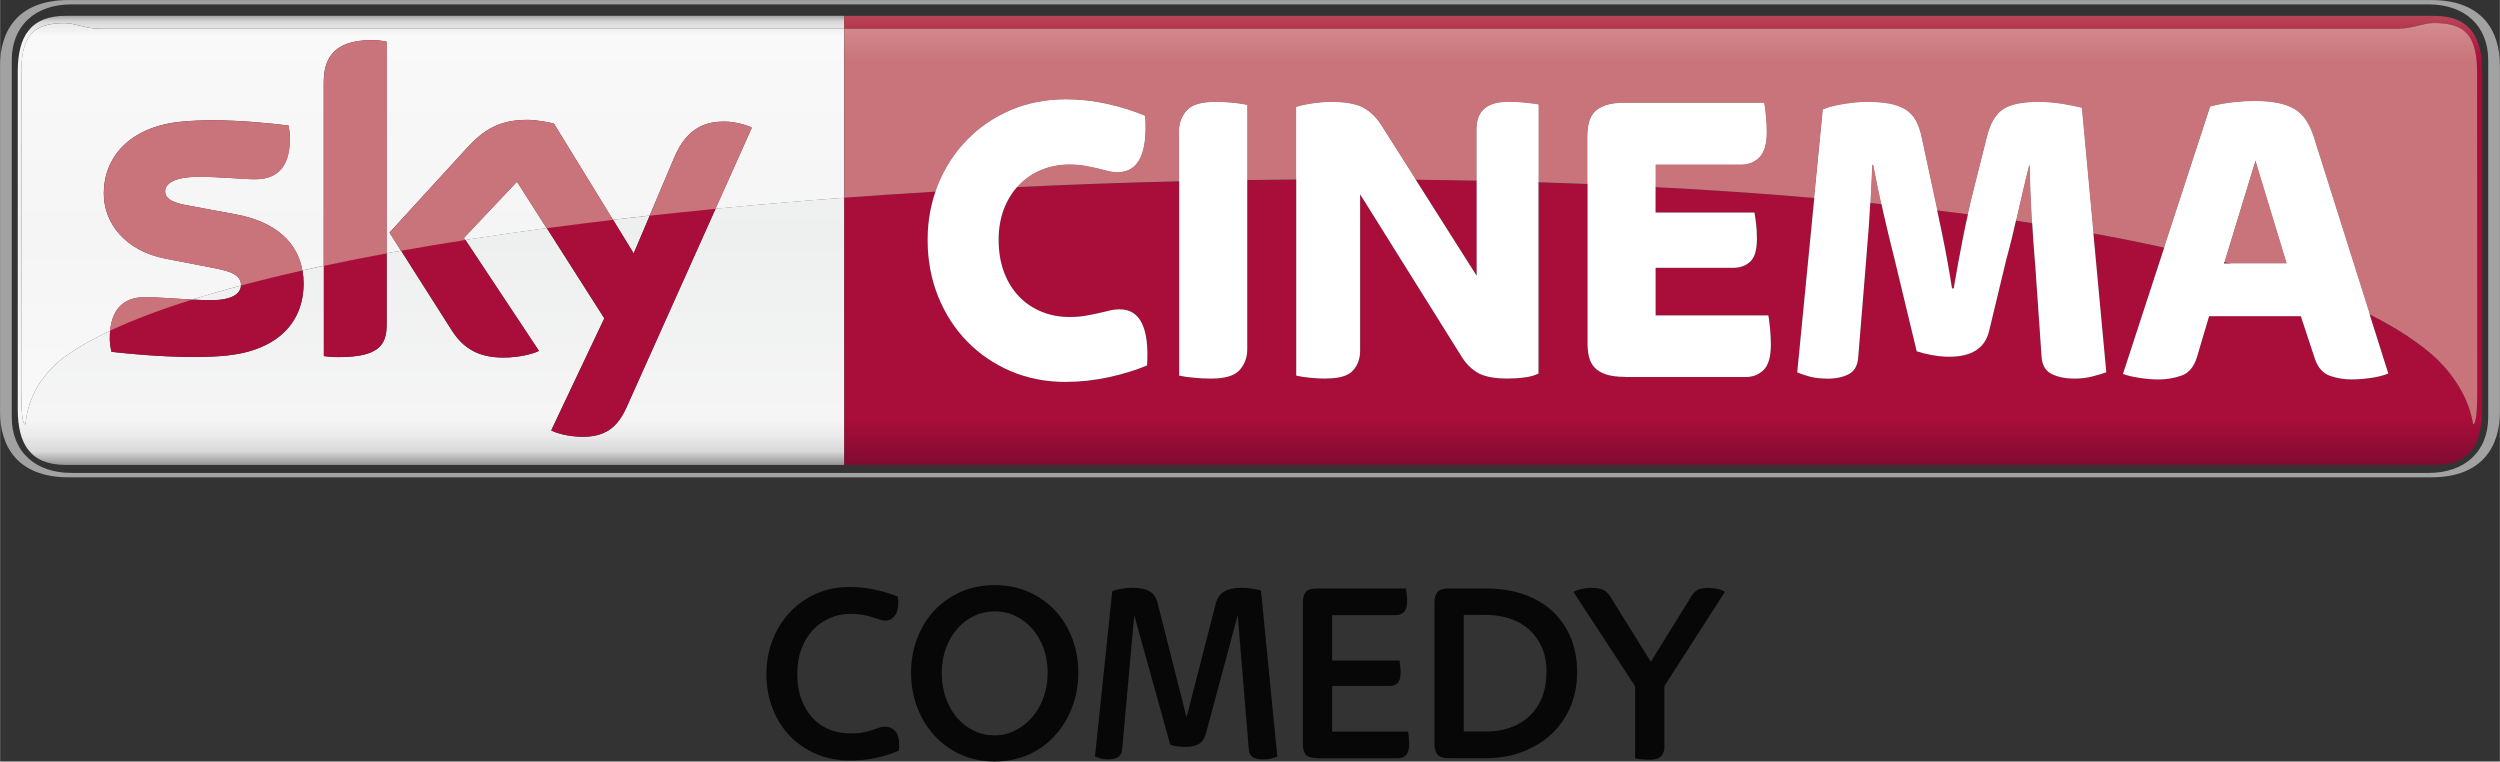 <?xml version="1.0" encoding="UTF-8" standalone="no"?>
<!-- Created with Inkscape (http://www.inkscape.org/) -->

<svg
   xmlns:dc="http://purl.org/dc/elements/1.1/"
   xmlns:cc="http://creativecommons.org/ns#"
   xmlns:rdf="http://www.w3.org/1999/02/22-rdf-syntax-ns#"
   xmlns:svg="http://www.w3.org/2000/svg"
   xmlns="http://www.w3.org/2000/svg"
   xmlns:sodipodi="http://sodipodi.sourceforge.net/DTD/sodipodi-0.dtd"
   xmlns:inkscape="http://www.inkscape.org/namespaces/inkscape"
   width="15.2mm"
   height="4.63mm"
   viewBox="0 0 53.858 16.407"
   id="svg20278"
   version="1.1"
   inkscape:version="0.91 r13725"
   sodipodi:docname="Sky Cinema Comedy - Dark.svg">
  <rect x="0" y="0" width="53.858" height="16.407" fill="#333333" stroke="none"/>
  <defs
     id="defs20280">
    <clipPath
       clipPathUnits="userSpaceOnUse"
       id="clipPath7566">
      <path
         d="m 96.036,553.89 c 0,0 -4.583,0 -4.583,-4.584 l 0,0 0,-15.278 c 0,0 0,-4.584 4.583,-4.584 l 0,0 37.605,0 c 0,0 4.584,0 4.584,4.584 l 0,0 0,15.278 c 0,0 0,4.584 -4.584,4.584 l 0,0 -37.605,0 z"
         id="path7568"
         inkscape:connector-curvature="0" />
    </clipPath>
    <linearGradient
       x1="0"
       y1="0"
       x2="1"
       y2="0"
       gradientUnits="userSpaceOnUse"
       gradientTransform="matrix(0,-9.675,9.675,0,488.904,674.175)"
       spreadMethod="pad"
       id="linearGradient7548">
      <stop
         style="stop-opacity:1;stop-color:#af6773"
         offset="0"
         id="stop7550" />
      <stop
         style="stop-opacity:1;stop-color:#c9747a"
         offset="0.104"
         id="stop7552" />
      <stop
         style="stop-opacity:1;stop-color:#c9747a"
         offset="0.898"
         id="stop7554" />
      <stop
         style="stop-opacity:1;stop-color:#d49093"
         offset="1"
         id="stop7556" />
      <stop
         style="stop-opacity:1;stop-color:#d49093"
         offset="1"
         id="stop7558" />
    </linearGradient>
    <linearGradient
       x1="0"
       y1="0"
       x2="1"
       y2="0"
       gradientUnits="userSpaceOnUse"
       gradientTransform="matrix(0,9.838,9.838,0,480,664.416)"
       spreadMethod="pad"
       id="linearGradient7518">
      <stop
         style="stop-opacity:1;stop-color:#b4b2b1"
         offset="0"
         id="stop7520" />
      <stop
         style="stop-opacity:1;stop-color:#e8e8e9"
         offset="0.02"
         id="stop7522" />
      <stop
         style="stop-opacity:1;stop-color:#f9f9fa"
         offset="0.052"
         id="stop7524" />
      <stop
         style="stop-opacity:1;stop-color:#f5f5f5"
         offset="0.488"
         id="stop7526" />
      <stop
         style="stop-opacity:1;stop-color:#f9f9fa"
         offset="0.895"
         id="stop7528" />
      <stop
         style="stop-opacity:1;stop-color:#f4f3f4"
         offset="0.929"
         id="stop7530" />
      <stop
         style="stop-opacity:1;stop-color:#e8e8e9"
         offset="0.964"
         id="stop7532" />
      <stop
         style="stop-opacity:1;stop-color:#b4b2b1"
         offset="1"
         id="stop7534" />
    </linearGradient>
    <clipPath
       clipPathUnits="userSpaceOnUse"
       id="clipPath7476">
      <path
         d="m 96.036,553.89 c 0,0 -4.583,0 -4.583,-4.584 l 0,0 0,-15.278 c 0,0 0,-4.584 4.583,-4.584 l 0,0 37.605,0 c 0,0 4.584,0 4.584,4.584 l 0,0 0,15.278 c 0,0 0,4.584 -4.584,4.584 l 0,0 -37.605,0 z"
         id="path7478"
         inkscape:connector-curvature="0" />
    </clipPath>
    <linearGradient
       x1="0"
       y1="0"
       x2="1"
       y2="0"
       gradientUnits="userSpaceOnUse"
       gradientTransform="matrix(0,-9.675,9.675,0,488.904,674.175)"
       spreadMethod="pad"
       id="linearGradient7458">
      <stop
         style="stop-opacity:1;stop-color:#810a32"
         offset="0"
         id="stop7460" />
      <stop
         style="stop-opacity:1;stop-color:#a90e3a"
         offset="0.104"
         id="stop7462" />
      <stop
         style="stop-opacity:1;stop-color:#a90e3a"
         offset="0.898"
         id="stop7464" />
      <stop
         style="stop-opacity:1;stop-color:#b94556"
         offset="1"
         id="stop7466" />
      <stop
         style="stop-opacity:1;stop-color:#b94556"
         offset="1"
         id="stop7468" />
    </linearGradient>
    <clipPath
       clipPathUnits="userSpaceOnUse"
       id="clipPath7440">
      <path
         d="m 96.036,553.89 c 0,0 -4.583,0 -4.583,-4.584 l 0,0 0,-15.278 c 0,0 0,-4.584 4.583,-4.584 l 0,0 37.605,0 c 0,0 4.584,0 4.584,4.584 l 0,0 0,15.278 c 0,0 0,4.584 -4.584,4.584 l 0,0 -37.605,0 z"
         id="path7442"
         inkscape:connector-curvature="0" />
    </clipPath>
    <linearGradient
       x1="0"
       y1="0"
       x2="1"
       y2="0"
       gradientUnits="userSpaceOnUse"
       gradientTransform="matrix(0,9.838,9.838,0,480,664.416)"
       spreadMethod="pad"
       id="linearGradient7416">
      <stop
         style="stop-opacity:1;stop-color:#888685"
         offset="0"
         id="stop7418" />
      <stop
         style="stop-opacity:1;stop-color:#d9d9da"
         offset="0.02"
         id="stop7420" />
      <stop
         style="stop-opacity:1;stop-color:#f5f5f6"
         offset="0.052"
         id="stop7422" />
      <stop
         style="stop-opacity:1;stop-color:#eeefef"
         offset="0.488"
         id="stop7424" />
      <stop
         style="stop-opacity:1;stop-color:#f5f5f6"
         offset="0.895"
         id="stop7426" />
      <stop
         style="stop-opacity:1;stop-color:#ebebec"
         offset="0.929"
         id="stop7428" />
      <stop
         style="stop-opacity:1;stop-color:#d9d9da"
         offset="0.964"
         id="stop7430" />
      <stop
         style="stop-opacity:1;stop-color:#888685"
         offset="1"
         id="stop7432" />
    </linearGradient>
  </defs>
  <sodipodi:namedview
     id="base"
     pagecolor="#ffffff"
     bordercolor="#666666"
     borderopacity="1.0"
     inkscape:pageopacity="0.0"
     inkscape:pageshadow="2"
     inkscape:zoom="15.839192"
     inkscape:cx="18.047366"
     inkscape:cy="9.3942378"
     inkscape:document-units="px"
     inkscape:current-layer="layer1"
     showgrid="false"
     fit-margin-top="0"
     fit-margin-left="0"
     fit-margin-right="0"
     fit-margin-bottom="0"
     inkscape:window-width="1920"
     inkscape:window-height="1017"
     inkscape:window-x="-8"
     inkscape:window-y="-8"
     inkscape:window-maximized="1" />
  <g
     inkscape:label="Layer 1"
     inkscape:groupmode="layer"
     id="layer1"
     transform="translate(-453.071,-664.159)">
    <g
       id="g4408">
      <g
         id="g4386">
        <g
           id="g4365">
          <path
             d="m 505.514,664.5 c 0.762,0 1.034,0.45 1.034,1.199 l 0,0 c 0,-0.749 -0.271,-1.199 -1.034,-1.199 z m -34.255,0 34.255,0 -34.255,0 z m -16.774,0 c -0.762,0 -1.034,0.45 -1.034,1.199 l 0,0 0,7.277 c 0,0.75 0.271,1.2 1.034,1.2 l 0,0 16.774,0 0,-5.758 c -0.943,0.071 -1.87,0.15 -2.774,0.237 l 0,0 -1.919,4.281 c -0.198,0.439 -0.464,0.632 -0.941,0.632 l 0,0 c -0.014,0 -0.028,0 -0.04,0 l 0,0 c -0.294,-0.008 -0.529,-0.079 -0.641,-0.136 l 0,0 1.144,-2.415 -1.24,-1.945 c -0.601,0.081 -1.188,0.166 -1.754,0.255 l 0,0 1.586,2.393 c -0.134,0.064 -0.422,0.142 -0.771,0.142 l 0,0 c -0.53,0 -0.856,-0.196 -1.104,-0.58 l 0,0 -1.095,-1.722 c -0.105,0.018 -0.209,0.036 -0.311,0.056 l 0,0 0,1.536 c 0,0.445 -0.175,0.7 -1.042,0.7 l 0,0 c -0.115,0 -0.216,-0.007 -0.311,-0.021 l 0,0 0,-1.946 c -0.155,0.033 -0.31,0.066 -0.46,0.1 l 0,0 c 0.015,0.09 0.024,0.184 0.024,0.278 l 0,0 c 0,0.829 -0.542,1.434 -1.641,1.554 l 0,0 c -0.22,0.024 -0.465,0.033 -0.719,0.033 l 0,0 c -0.666,0 -1.384,-0.065 -1.78,-0.111 l 0,0 c -0.02,-0.089 -0.036,-0.2 -0.036,-0.287 l 0,0 c 0,-0.06 0.002,-0.115 0.007,-0.166 l 0,0 c -0.425,0.199 -0.78,0.406 -1.059,0.621 l 0,0 c -0.725,0.603 -0.744,1.262 -0.767,1.396 l 0,0 c -0.065,0 -0.089,-0.286 -0.089,-0.714 l 0,0 0.002,-6.87 c 0,-0.794 0.259,-1.062 0.931,-1.062 l 0,0 c 0.229,0 0.458,0.121 0.761,0.121 l 0,0 16.039,0 0,-0.278 -16.774,0 z m 11.791,4.394 0.444,0.726 0.347,-0.816 c -0.268,0.029 -0.531,0.06 -0.791,0.09 m -9.069,1.72 c 0.144,0.008 0.285,0.013 0.412,0.013 l 0,0 c 0.482,0 0.635,-0.161 0.64,-0.316 l 0,0 c -0.37,0.098 -0.72,0.199 -1.052,0.304 m 48.306,3.562 c 0.726,0 1.006,-0.407 1.032,-1.093 l 0,0 c -0.026,0.685 -0.306,1.093 -1.032,1.093"
             style="fill:url(#linearGradient7416);stroke:none"
             id="path7434"
             inkscape:connector-curvature="0" />
          <path
             d="m 505.451,674.443 c 1.133,0 1.478,-0.704 1.478,-1.407 l 0,-7.469 c 0,-0.704 -0.345,-1.407 -1.478,-1.407 l -50.903,0 c -1.133,0 -1.478,0.704 -1.478,1.407 l 0,7.469 c 0,0.704 0.345,1.407 1.478,1.407 l 50.903,0 m -50.85,-0.095 c -0.762,0 -1.279,-0.45 -1.279,-1.199 l 0,-7.696 c 0,-0.749 0.516,-1.199 1.279,-1.199 l 50.797,0 c 0.762,0 1.279,0.45 1.279,1.199 l 0,7.696 c 0,0.749 -0.516,1.199 -1.279,1.199 l -50.797,0"
             style="fill:#a2a2a3;fill-opacity:1;fill-rule:nonzero;stroke:none"
             id="path7446"
             inkscape:connector-curvature="0" />
          <path
             d="m 471.259,664.5 0,0.278 33.486,0 c 0.304,0 0.531,-0.121 0.76,-0.121 l 0,0 c 0.672,0 0.931,0.269 0.931,1.062 l 0,0 0.004,6.87 c 0,0.427 -0.025,0.714 -0.089,0.714 l 0,0 c -0.024,-0.134 -0.113,-0.746 -0.769,-1.396 l 0,0 c -0.374,-0.35 -0.864,-0.672 -1.459,-0.971 l 0,0 0.401,1.272 c -0.102,0.041 -0.226,0.074 -0.371,0.095 l 0,0 c -0.145,0.02 -0.286,0.031 -0.425,0.031 l 0,0 c -0.158,0 -0.31,-0.025 -0.458,-0.077 l 0,0 c -0.149,-0.051 -0.256,-0.168 -0.323,-0.35 l 0,0 -0.307,-0.935 -1.978,0 -0.261,0.881 c -0.066,0.211 -0.179,0.345 -0.335,0.4 l 0,0 c -0.158,0.055 -0.324,0.081 -0.497,0.081 l 0,0 c -0.115,0 -0.246,-0.011 -0.395,-0.031 l 0,0 c -0.147,-0.021 -0.27,-0.05 -0.367,-0.086 l 0,0 0.889,-2.721 c -0.489,-0.109 -0.996,-0.21 -1.525,-0.305 l 0,0 0.278,2.989 c -0.084,0.031 -0.185,0.061 -0.304,0.091 l 0,0 c -0.116,0.03 -0.246,0.046 -0.385,0.046 l 0,0 c -0.193,0 -0.356,-0.034 -0.489,-0.1 l 0,0 c -0.133,-0.066 -0.206,-0.191 -0.217,-0.372 l 0,0 -0.136,-1.962 c -0.025,-0.292 -0.048,-0.596 -0.068,-0.911 l 0,0 c -0.115,-0.018 -0.231,-0.035 -0.349,-0.052 l 0,0 c -0.069,0.299 -0.138,0.579 -0.209,0.838 l 0,0 -0.371,1.542 c -0.091,0.364 -0.379,0.546 -0.861,0.546 l 0,0 c -0.121,0 -0.245,-0.013 -0.371,-0.037 l 0,0 c -0.126,-0.024 -0.236,-0.05 -0.326,-0.081 l 0,0 -0.461,-1.926 c -0.091,-0.357 -0.176,-0.708 -0.255,-1.054 l 0,0 c -0.014,-0.061 -0.028,-0.124 -0.041,-0.185 l 0,0 c -0.08,-0.009 -0.161,-0.018 -0.242,-0.025 l 0,0 c -0.01,0.175 -0.021,0.344 -0.034,0.506 l 0,0 c -0.03,0.403 -0.058,0.749 -0.08,1.04 l 0,0 -0.146,1.771 c -0.011,0.175 -0.079,0.297 -0.199,0.364 l 0,0 c -0.121,0.066 -0.278,0.1 -0.471,0.1 l 0,0 c -0.14,0 -0.261,-0.014 -0.366,-0.041 l 0,0 c -0.106,-0.028 -0.199,-0.059 -0.278,-0.096 l 0,0 0.367,-3.756 c -1.107,-0.095 -2.249,-0.172 -3.419,-0.233 l 0,0 0,0.546 2.13,0 c 0.013,0.061 0.024,0.141 0.036,0.241 l 0,0 c 0.013,0.1 0.018,0.207 0.018,0.323 l 0,0 c 0,0.241 -0.048,0.407 -0.144,0.495 l 0,0 c -0.096,0.087 -0.219,0.131 -0.364,0.131 l 0,0 -1.676,0 0,1.026 2.43,0 c 0.011,0.068 0.022,0.16 0.035,0.278 l 0,0 c 0.013,0.119 0.019,0.235 0.019,0.35 l 0,0 c 0,0.26 -0.051,0.443 -0.155,0.545 l 0,0 c -0.101,0.104 -0.231,0.154 -0.389,0.154 l 0,0 -2.601,0 c -0.169,0 -0.306,-0.018 -0.411,-0.054 l 0,0 c -0.106,-0.036 -0.189,-0.086 -0.245,-0.15 l 0,0 c -0.058,-0.064 -0.098,-0.14 -0.117,-0.231 l 0,0 c -0.021,-0.091 -0.033,-0.188 -0.033,-0.291 l 0,0 0,-3.429 c -0.349,-0.014 -0.703,-0.026 -1.054,-0.037 l 0,0 0,4.121 c -0.085,0.041 -0.188,0.07 -0.309,0.085 l 0,0 c -0.12,0.016 -0.239,0.024 -0.354,0.024 l 0,0 c -0.282,0 -0.495,-0.04 -0.634,-0.119 l 0,0 c -0.139,-0.079 -0.254,-0.188 -0.345,-0.328 l 0,0 -2.201,-3.524 0,3.37 c 0,0.169 -0.051,0.311 -0.154,0.426 l 0,0 c -0.102,0.116 -0.296,0.174 -0.58,0.174 l 0,0 c -0.121,0 -0.239,-0.008 -0.354,-0.019 l 0,0 c -0.115,-0.011 -0.211,-0.028 -0.289,-0.045 l 0,0 0,-4.225 c -0.354,0.003 -0.704,0.006 -1.058,0.011 l 0,0 0,3.64 c 0,0.177 -0.054,0.326 -0.163,0.45 l 0,0 c -0.107,0.125 -0.314,0.188 -0.615,0.188 l 0,0 c -0.128,0 -0.253,-0.008 -0.376,-0.019 l 0,0 c -0.125,-0.011 -0.229,-0.028 -0.312,-0.045 l 0,0 0,-4.185 c -1.173,0.028 -2.341,0.069 -3.495,0.125 l 0,0 c -0.114,0.133 -0.206,0.286 -0.276,0.461 l 0,0 c -0.079,0.201 -0.117,0.425 -0.117,0.672 l 0,0 c 0,0.261 0.039,0.495 0.117,0.7 l 0,0 c 0.079,0.206 0.185,0.381 0.321,0.522 l 0,0 c 0.136,0.142 0.299,0.253 0.485,0.328 l 0,0 c 0.189,0.075 0.388,0.114 0.599,0.114 l 0,0 c 0.133,0 0.25,-0.01 0.354,-0.028 l 0,0 c 0.102,-0.019 0.194,-0.037 0.275,-0.055 l 0,0 c 0.083,-0.018 0.159,-0.036 0.233,-0.054 l 0,0 c 0.071,-0.02 0.147,-0.029 0.225,-0.029 l 0,0 c 0.441,0 0.639,0.403 0.59,1.209 l 0,0 c -0.247,0.104 -0.524,0.188 -0.829,0.254 l 0,0 c -0.305,0.068 -0.613,0.1 -0.92,0.1 l 0,0 c -0.429,0 -0.825,-0.076 -1.188,-0.231 l 0,0 c -0.362,-0.154 -0.676,-0.367 -0.941,-0.64 l 0,0 c -0.266,-0.273 -0.475,-0.596 -0.626,-0.973 l 0,0 c -0.15,-0.375 -0.226,-0.78 -0.226,-1.218 l 0,0 c 0,-0.366 0.056,-0.713 0.169,-1.039 l 0,0 c -0.661,0.039 -1.315,0.084 -1.964,0.131 l 0,0 0,5.758 34.255,0 c 0.726,0 1.006,-0.407 1.032,-1.093 l 0,0 c 0,-0.035 0.001,-0.071 0.001,-0.107 l 0,0 0,-7.277 c 0,-0.749 -0.271,-1.199 -1.034,-1.199 l 0,0 -34.255,0 z m 13.625,5.599 0,-2.046 c -0.435,-0.009 -0.871,-0.016 -1.31,-0.02 l 0,0 1.31,2.066 z m 10.036,-0.859 c 0.075,0.367 0.142,0.744 0.204,1.133 l 0,0 0.036,0 c 0.066,-0.389 0.136,-0.764 0.207,-1.127 l 0,0 c 0.033,-0.163 0.066,-0.32 0.1,-0.47 l 0,0 c -0.219,-0.029 -0.44,-0.055 -0.662,-0.083 l 0,0 c 0.037,0.174 0.075,0.356 0.115,0.547 m 6.062,0.595 0.113,0 c -0.035,-0.009 -0.069,-0.018 -0.104,-0.028 l 0,0 -0.009,0.028 z"
             style="fill:url(#linearGradient7458);stroke:none"
             id="path7470"
             inkscape:connector-curvature="0" />
          <path
             d="m 476.035,672.388 c -0.429,0 -0.825,-0.077 -1.188,-0.231 -0.362,-0.155 -0.676,-0.369 -0.941,-0.641 -0.266,-0.273 -0.475,-0.596 -0.626,-0.971 -0.15,-0.376 -0.226,-0.781 -0.226,-1.218 0,-0.424 0.076,-0.821 0.226,-1.19 0.151,-0.37 0.36,-0.69 0.626,-0.963 0.265,-0.273 0.579,-0.486 0.941,-0.641 0.362,-0.154 0.759,-0.231 1.188,-0.231 0.309,0 0.608,0.034 0.897,0.1 0.29,0.066 0.559,0.151 0.806,0.254 0.054,0.806 -0.142,1.209 -0.589,1.209 -0.079,0 -0.151,-0.009 -0.217,-0.028 -0.068,-0.018 -0.14,-0.036 -0.217,-0.055 -0.079,-0.018 -0.166,-0.036 -0.264,-0.054 -0.096,-0.019 -0.211,-0.028 -0.344,-0.028 -0.211,0 -0.411,0.037 -0.598,0.114 -0.188,0.076 -0.35,0.185 -0.485,0.328 -0.136,0.141 -0.244,0.312 -0.323,0.512 -0.077,0.2 -0.117,0.424 -0.117,0.672 0,0.26 0.04,0.494 0.117,0.7 0.079,0.205 0.186,0.38 0.323,0.521 0.135,0.142 0.297,0.251 0.485,0.328 0.186,0.076 0.386,0.114 0.598,0.114 0.133,0 0.25,-0.009 0.354,-0.028 0.102,-0.019 0.195,-0.036 0.276,-0.055 0.081,-0.018 0.159,-0.036 0.231,-0.054 0.072,-0.019 0.147,-0.028 0.226,-0.028 0.441,0 0.637,0.403 0.589,1.209 -0.247,0.102 -0.524,0.188 -0.829,0.254 -0.305,0.066 -0.611,0.1 -0.92,0.1"
             style="fill:#ffffff;fill-opacity:1;fill-rule:nonzero;stroke:none"
             id="path7482"
             inkscape:connector-curvature="0" />
          <path
             d="m 479.162,672.316 c -0.126,0 -0.253,-0.006 -0.376,-0.019 -0.124,-0.011 -0.228,-0.026 -0.312,-0.045 l 0,-5.26 c 0,-0.175 0.055,-0.325 0.164,-0.449 0.109,-0.125 0.314,-0.186 0.615,-0.186 0.128,0 0.253,0.006 0.376,0.018 0.124,0.013 0.229,0.028 0.312,0.046 l 0,5.259 c 0,0.176 -0.054,0.326 -0.163,0.45 -0.109,0.124 -0.314,0.186 -0.616,0.186"
             style="fill:#ffffff;fill-opacity:1;fill-rule:nonzero;stroke:none"
             id="path7486"
             inkscape:connector-curvature="0" />
          <path
             d="m 481.64,672.316 c -0.121,0 -0.239,-0.006 -0.354,-0.019 -0.115,-0.011 -0.211,-0.026 -0.29,-0.045 l 0,-5.786 c 0.091,-0.03 0.209,-0.056 0.354,-0.077 0.145,-0.021 0.269,-0.031 0.371,-0.031 0.333,0 0.574,0.043 0.725,0.126 0.151,0.085 0.278,0.21 0.381,0.372 l 2.056,3.244 0,-3.161 c 0,-0.079 0.01,-0.154 0.033,-0.223 0.02,-0.07 0.056,-0.133 0.107,-0.186 0.051,-0.055 0.122,-0.098 0.214,-0.128 0.09,-0.03 0.205,-0.045 0.344,-0.045 0.121,0 0.237,0.006 0.349,0.018 0.113,0.013 0.207,0.025 0.286,0.036 l 0,5.796 c -0.085,0.043 -0.188,0.071 -0.309,0.086 -0.121,0.015 -0.239,0.022 -0.352,0.022 -0.285,0 -0.496,-0.039 -0.635,-0.117 -0.139,-0.079 -0.254,-0.189 -0.344,-0.328 l -2.203,-3.525 0,3.37 c 0,0.17 -0.051,0.312 -0.154,0.427 -0.102,0.115 -0.296,0.172 -0.58,0.172"
             style="fill:#ffffff;fill-opacity:1;fill-rule:nonzero;stroke:none"
             id="path7490"
             inkscape:connector-curvature="0" />
          <path
             d="m 488.077,672.279 c -0.169,0 -0.306,-0.019 -0.412,-0.055 -0.105,-0.036 -0.188,-0.086 -0.245,-0.15 -0.056,-0.062 -0.096,-0.14 -0.117,-0.231 -0.021,-0.091 -0.031,-0.188 -0.031,-0.29 l 0,-4.451 c 0,-0.104 0.01,-0.2 0.031,-0.291 0.021,-0.091 0.061,-0.168 0.117,-0.231 0.058,-0.064 0.14,-0.114 0.245,-0.15 0.106,-0.036 0.244,-0.055 0.412,-0.055 l 2.999,0 c 0.013,0.068 0.025,0.158 0.036,0.273 0.013,0.115 0.019,0.234 0.019,0.355 0,0.254 -0.051,0.434 -0.154,0.54 -0.104,0.106 -0.233,0.159 -0.39,0.159 l -1.849,0 0,1.036 2.13,0 c 0.011,0.06 0.024,0.14 0.036,0.24 0.011,0.1 0.018,0.207 0.018,0.323 0,0.242 -0.049,0.407 -0.145,0.495 -0.096,0.089 -0.217,0.133 -0.362,0.133 l -1.676,0 0,1.026 2.429,0 c 0.013,0.066 0.024,0.159 0.036,0.278 0.011,0.117 0.018,0.234 0.018,0.349 0,0.261 -0.051,0.443 -0.154,0.545 -0.102,0.104 -0.233,0.155 -0.39,0.155 l -2.6,0"
             style="fill:#ffffff;fill-opacity:1;fill-rule:nonzero;stroke:none"
             id="path7494"
             inkscape:connector-curvature="0" />
          <path
             d="m 492.433,672.316 c -0.139,0 -0.261,-0.014 -0.367,-0.041 -0.105,-0.028 -0.198,-0.059 -0.276,-0.095 l 0.554,-5.66 c 0.115,-0.048 0.266,-0.087 0.454,-0.117 0.186,-0.03 0.347,-0.045 0.48,-0.045 0.188,0 0.349,0.011 0.484,0.036 0.136,0.024 0.253,0.065 0.349,0.122 0.098,0.058 0.174,0.138 0.231,0.24 0.058,0.104 0.101,0.231 0.131,0.383 l 0.236,1.099 c 0.066,0.302 0.136,0.637 0.212,1.004 0.075,0.366 0.144,0.744 0.204,1.131 l 0.036,0 c 0.066,-0.388 0.135,-0.764 0.207,-1.126 0.072,-0.364 0.149,-0.696 0.226,-1 l 0.29,-1.154 c 0.072,-0.284 0.189,-0.477 0.349,-0.581 0.159,-0.102 0.409,-0.154 0.746,-0.154 0.169,0 0.339,0.014 0.511,0.04 0.171,0.028 0.315,0.056 0.43,0.086 l 0.529,5.696 c -0.084,0.03 -0.185,0.06 -0.304,0.091 -0.117,0.03 -0.246,0.045 -0.385,0.045 -0.193,0 -0.356,-0.034 -0.489,-0.1 -0.133,-0.066 -0.205,-0.191 -0.217,-0.372 l -0.136,-1.962 c -0.03,-0.345 -0.056,-0.706 -0.076,-1.085 -0.021,-0.379 -0.035,-0.738 -0.041,-1.076 l -0.019,0 c -0.077,0.315 -0.158,0.655 -0.24,1.021 -0.081,0.366 -0.164,0.705 -0.249,1.014 l -0.371,1.544 c -0.091,0.364 -0.378,0.545 -0.861,0.545 -0.121,0 -0.245,-0.013 -0.371,-0.036 -0.128,-0.024 -0.236,-0.051 -0.326,-0.081 l -0.463,-1.926 c -0.09,-0.357 -0.175,-0.709 -0.254,-1.054 -0.079,-0.345 -0.151,-0.69 -0.217,-1.036 l -0.026,0 c -0.019,0.485 -0.043,0.929 -0.072,1.331 -0.031,0.403 -0.058,0.75 -0.083,1.04 l -0.145,1.771 c -0.011,0.176 -0.077,0.297 -0.199,0.364 -0.121,0.066 -0.278,0.1 -0.471,0.1"
             style="fill:#ffffff;fill-opacity:1;fill-rule:nonzero;stroke:none"
             id="path7498"
             inkscape:connector-curvature="0" />
          <path
             d="m 500.983,669.836 1.356,0 -0.676,-2.225 -0.68,2.225 m -1.414,2.499 c -0.115,0 -0.246,-0.011 -0.394,-0.033 -0.149,-0.021 -0.27,-0.05 -0.367,-0.086 l 1.88,-5.759 c 0.164,-0.043 0.329,-0.074 0.496,-0.091 0.166,-0.019 0.319,-0.028 0.459,-0.028 0.2,0 0.37,0.015 0.512,0.045 0.142,0.031 0.263,0.076 0.36,0.136 0.096,0.061 0.176,0.141 0.24,0.241 0.064,0.1 0.116,0.216 0.159,0.35 l 1.611,5.096 c -0.102,0.043 -0.226,0.074 -0.371,0.095 -0.145,0.021 -0.286,0.033 -0.425,0.033 -0.158,0 -0.31,-0.026 -0.459,-0.077 -0.147,-0.051 -0.255,-0.169 -0.321,-0.35 l -0.309,-0.936 -1.976,0 -0.261,0.881 c -0.066,0.212 -0.177,0.346 -0.335,0.4 -0.158,0.055 -0.324,0.083 -0.499,0.083"
             style="fill:#ffffff;fill-opacity:1;fill-rule:nonzero;stroke:none"
             id="path7502"
             inkscape:connector-curvature="0" />
          <path
             d="m 459.609,670.264 c 0,0.829 -0.541,1.434 -1.641,1.554 -0.797,0.085 -1.951,-0.016 -2.499,-0.079 -0.02,-0.09 -0.036,-0.201 -0.036,-0.289 0,-0.725 0.393,-0.89 0.759,-0.89 0.381,0 0.983,0.066 1.429,0.066 0.491,0 0.641,-0.166 0.641,-0.325 0,-0.209 -0.199,-0.295 -0.58,-0.367 l -1.044,-0.201 c -0.868,-0.166 -1.331,-0.766 -1.331,-1.404 0,-0.775 0.549,-1.424 1.627,-1.544 0.815,-0.087 1.808,0.013 2.353,0.079 0.02,0.094 0.03,0.182 0.03,0.279 0,0.723 -0.381,0.879 -0.749,0.879 -0.281,0 -0.72,-0.052 -1.219,-0.052 -0.509,0 -0.72,0.14 -0.72,0.312 0,0.18 0.201,0.255 0.52,0.311 l 0.996,0.185 c 1.025,0.189 1.464,0.77 1.464,1.486 m 1.79,0.889 c 0,0.445 -0.175,0.701 -1.041,0.701 -0.115,0 -0.216,-0.009 -0.312,-0.022 l 0,-5.894 c 0,-0.448 0.152,-0.915 1.029,-0.915 0.11,0 0.221,0.011 0.325,0.034 l 0,6.096 m 3.545,2.281 c 0.114,0.058 0.347,0.128 0.641,0.136 0.502,0.01 0.777,-0.182 0.981,-0.634 l 2.703,-6.027 c -0.111,-0.06 -0.357,-0.126 -0.561,-0.131 -0.346,-0.006 -0.812,0.065 -1.111,0.776 l -0.875,2.065 -1.716,-2.795 c -0.11,-0.034 -0.38,-0.083 -0.579,-0.083 -0.605,0 -0.944,0.224 -1.295,0.605 l -1.669,1.824 1.343,2.112 c 0.247,0.385 0.575,0.581 1.105,0.581 0.347,0 0.636,-0.079 0.77,-0.144 l -1.616,-2.436 1.145,-1.212 1.879,2.947 -1.144,2.415"
             style="fill:#a90e3a;fill-opacity:1;fill-rule:nonzero;stroke:none"
             id="path7506"
             inkscape:connector-curvature="0" />
          <path
             d="m 453.528,665.719 -0.002,6.87 c 0,0.427 0.024,0.714 0.089,0.714 l 0,0 c 0.024,-0.134 0.043,-0.794 0.767,-1.396 l 0,0 c 0.279,-0.215 0.634,-0.422 1.059,-0.621 l 0,0 c 0.056,-0.585 0.414,-0.724 0.751,-0.724 l 0,0 c 0.273,0 0.656,0.034 1.016,0.052 l 0,0 c 0.333,-0.105 0.682,-0.206 1.052,-0.304 l 0,0 c 0.001,-0.004 0.001,-0.005 0.001,-0.009 l 0,0 c 0,-0.209 -0.2,-0.294 -0.58,-0.366 l 0,0 -1.044,-0.203 c -0.869,-0.166 -1.333,-0.766 -1.333,-1.404 l 0,0 c 0,-0.775 0.549,-1.423 1.627,-1.544 l 0,0 c 0.23,-0.024 0.474,-0.034 0.716,-0.034 l 0,0 c 0.623,0 1.245,0.065 1.636,0.113 l 0,0 c 0.021,0.094 0.031,0.182 0.031,0.28 l 0,0 c 0,0.721 -0.381,0.877 -0.749,0.877 l 0,0 c -0.282,0 -0.72,-0.052 -1.219,-0.052 l 0,0 c -0.51,0 -0.72,0.141 -0.72,0.312 l 0,0 c 0,0.18 0.201,0.256 0.519,0.311 l 0,0 0.998,0.185 c 0.889,0.164 1.336,0.623 1.44,1.209 l 0,0 c 0.15,-0.034 0.305,-0.068 0.46,-0.1 l 0,0 0,-3.947 c 0,-0.448 0.151,-0.915 1.029,-0.915 l 0,0 c 0.11,0 0.221,0.011 0.325,0.033 l 0,0 0,4.561 c 0.102,-0.02 0.206,-0.039 0.311,-0.056 l 0,0 -0.247,-0.391 1.669,-1.824 c 0.35,-0.381 0.689,-0.605 1.295,-0.605 l 0,0 c 0.199,0 0.469,0.049 0.579,0.083 l 0,0 1.271,2.07 c 0.26,-0.03 0.524,-0.061 0.791,-0.09 l 0,0 0.529,-1.25 c 0.287,-0.685 0.731,-0.776 1.074,-0.776 l 0,0 c 0.013,0 0.025,0 0.037,0.001 l 0,0 c 0.203,0.005 0.449,0.071 0.561,0.13 l 0,0 -0.784,1.748 c 0.904,-0.087 1.831,-0.166 2.774,-0.237 l 0,0 0,-3.641 -16.039,0 c -0.304,0 -0.532,-0.121 -0.761,-0.121 l 0,0 c -0.672,0 -0.931,0.269 -0.931,1.062 m 9.536,3.565 0.03,0.045 c 0.566,-0.089 1.153,-0.174 1.754,-0.255 l 0,0 -0.639,-1.002 -1.145,1.212 z"
             style="fill:url(#linearGradient7518);stroke:none"
             id="path7536"
             inkscape:connector-curvature="0" />
          <path
             d="m 504.745,664.778 -33.486,0 0,3.641 c 0.649,-0.048 1.302,-0.092 1.964,-0.131 l 0,0 c 0.019,-0.051 0.037,-0.101 0.058,-0.151 l 0,0 c 0.151,-0.369 0.36,-0.689 0.626,-0.963 l 0,0 c 0.265,-0.273 0.579,-0.486 0.941,-0.64 l 0,0 c 0.362,-0.154 0.759,-0.233 1.188,-0.233 l 0,0 c 0.307,0 0.608,0.034 0.897,0.101 l 0,0 c 0.289,0.066 0.557,0.151 0.806,0.254 l 0,0 c 0.054,0.805 -0.142,1.209 -0.589,1.209 l 0,0 c -0.08,0 -0.151,-0.01 -0.217,-0.028 l 0,0 c -0.068,-0.018 -0.14,-0.037 -0.219,-0.055 l 0,0 c -0.077,-0.019 -0.165,-0.036 -0.261,-0.054 l 0,0 c -0.098,-0.019 -0.212,-0.028 -0.345,-0.028 l 0,0 c -0.211,0 -0.41,0.037 -0.599,0.114 l 0,0 c -0.186,0.075 -0.349,0.185 -0.485,0.326 l 0,0 c -0.015,0.016 -0.031,0.034 -0.045,0.051 l 0,0 c 1.154,-0.056 2.322,-0.098 3.495,-0.125 l 0,0 0,-1.075 c 0,-0.175 0.054,-0.325 0.163,-0.45 l 0,0 c 0.109,-0.124 0.314,-0.185 0.616,-0.185 l 0,0 c 0.126,0 0.251,0.005 0.376,0.018 l 0,0 c 0.124,0.013 0.228,0.028 0.311,0.045 l 0,0 0,1.619 c 0.354,-0.005 0.704,-0.009 1.058,-0.011 l 0,0 0,-1.562 c 0.089,-0.029 0.207,-0.055 0.352,-0.076 l 0,0 c 0.145,-0.021 0.269,-0.031 0.371,-0.031 l 0,0 c 0.333,0 0.574,0.041 0.725,0.126 l 0,0 c 0.151,0.085 0.278,0.209 0.381,0.372 l 0,0 0.746,1.176 c 0.439,0.004 0.875,0.011 1.31,0.02 l 0,0 0,-1.115 c 0,-0.079 0.01,-0.152 0.031,-0.221 l 0,0 c 0.021,-0.07 0.058,-0.134 0.11,-0.188 l 0,0 c 0.05,-0.054 0.122,-0.096 0.212,-0.126 l 0,0 c 0.091,-0.031 0.205,-0.045 0.344,-0.045 l 0,0 c 0.121,0 0.237,0.005 0.349,0.018 l 0,0 c 0.113,0.013 0.207,0.024 0.286,0.036 l 0,0 0,1.675 c 0.351,0.011 0.705,0.024 1.054,0.037 l 0,0 0,-1.022 c 0,-0.102 0.011,-0.2 0.033,-0.291 l 0,0 c 0.02,-0.09 0.06,-0.168 0.117,-0.231 l 0,0 c 0.056,-0.064 0.139,-0.114 0.245,-0.15 l 0,0 c 0.105,-0.036 0.242,-0.054 0.411,-0.054 l 0,0 3,0 c 0.013,0.066 0.024,0.158 0.036,0.273 l 0,0 c 0.011,0.114 0.019,0.233 0.019,0.354 l 0,0 c 0,0.255 -0.052,0.435 -0.155,0.54 l 0,0 c -0.102,0.107 -0.233,0.16 -0.39,0.16 l 0,0 -1.849,0 0,0.489 c 1.17,0.06 2.311,0.138 3.419,0.233 l 0,0 0.188,-1.903 c 0.115,-0.049 0.265,-0.087 0.453,-0.117 l 0,0 c 0.186,-0.031 0.347,-0.045 0.48,-0.045 l 0,0 c 0.186,0 0.349,0.01 0.484,0.035 l 0,0 c 0.136,0.024 0.253,0.066 0.35,0.122 l 0,0 c 0.095,0.058 0.174,0.138 0.23,0.241 l 0,0 c 0.058,0.102 0.101,0.23 0.133,0.381 l 0,0 0.235,1.099 c 0.031,0.146 0.064,0.297 0.098,0.456 l 0,0 c 0.223,0.028 0.444,0.054 0.662,0.083 l 0,0 c 0.041,-0.186 0.084,-0.361 0.126,-0.529 l 0,0 0.29,-1.154 c 0.072,-0.285 0.189,-0.479 0.347,-0.581 l 0,0 c 0.16,-0.104 0.41,-0.154 0.748,-0.154 l 0,0 c 0.169,0 0.34,0.013 0.51,0.04 l 0,0 c 0.172,0.028 0.315,0.056 0.43,0.086 l 0,0 0.253,2.706 c 0.529,0.095 1.036,0.196 1.525,0.305 l 0,0 0.991,-3.039 c 0.165,-0.043 0.329,-0.072 0.495,-0.09 l 0,0 c 0.166,-0.02 0.321,-0.029 0.459,-0.029 l 0,0 c 0.201,0 0.371,0.016 0.515,0.046 l 0,0 c 0.141,0.03 0.26,0.075 0.359,0.136 l 0,0 c 0.096,0.061 0.176,0.141 0.24,0.241 l 0,0 c 0.064,0.1 0.116,0.215 0.159,0.349 l 0,0 1.21,3.825 c 0.595,0.299 1.085,0.621 1.459,0.971 l 0,0 c 0.656,0.65 0.745,1.262 0.769,1.396 l 0,0 c 0.064,0 0.089,-0.286 0.089,-0.714 l 0,0 -0.004,-6.87 c 0,-0.794 -0.259,-1.062 -0.931,-1.062 l 0,0 c -0.229,0 -0.456,0.121 -0.76,0.121 m -3.754,5.03 c 0.035,0.01 0.069,0.019 0.104,0.028 l 0,0 1.244,0 -0.676,-2.225 -0.671,2.197 z m -7.589,-2.098 c -0.011,0.29 -0.024,0.564 -0.04,0.825 l 0,0 c 0.081,0.007 0.163,0.016 0.242,0.025 l 0,0 c -0.064,-0.284 -0.121,-0.568 -0.176,-0.85 l 0,0 -0.026,0 z m 3.379,0.009 c -0.079,0.315 -0.159,0.656 -0.239,1.022 l 0,0 c -0.014,0.059 -0.028,0.119 -0.041,0.176 l 0,0 c 0.117,0.018 0.234,0.035 0.349,0.052 l 0,0 c -0.002,-0.059 -0.006,-0.115 -0.009,-0.174 l 0,0 c -0.021,-0.38 -0.035,-0.739 -0.041,-1.077 l 0,0 -0.019,0 z"
             style="fill:url(#linearGradient7548);stroke:none"
             id="path7560"
             inkscape:connector-curvature="0" />
          <path
             d="m 473.224,668.287 c 0.018,-0.05 0.036,-0.1 0.056,-0.15 0.151,-0.369 0.36,-0.69 0.626,-0.963 0.265,-0.273 0.579,-0.486 0.941,-0.641 0.362,-0.154 0.759,-0.231 1.188,-0.231 0.309,0 0.608,0.034 0.897,0.1 0.29,0.066 0.559,0.151 0.806,0.254 0.054,0.806 -0.142,1.209 -0.589,1.209 -0.079,0 -0.151,-0.009 -0.217,-0.028 -0.068,-0.018 -0.14,-0.036 -0.217,-0.054 -0.079,-0.019 -0.166,-0.036 -0.264,-0.055 -0.096,-0.018 -0.211,-0.028 -0.344,-0.028 -0.211,0 -0.411,0.039 -0.598,0.114 -0.188,0.076 -0.35,0.185 -0.485,0.328 -0.016,0.016 -0.031,0.034 -0.046,0.05 -0.589,0.029 -1.175,0.06 -1.755,0.095"
             style="fill:#ffffff;fill-opacity:1;fill-rule:nonzero;stroke:none"
             id="path7572"
             inkscape:connector-curvature="0" />
          <path
             d="m 478.473,668.067 0,-1.075 c 0,-0.175 0.055,-0.325 0.164,-0.449 0.109,-0.125 0.314,-0.186 0.615,-0.186 0.128,0 0.253,0.006 0.376,0.018 0.124,0.013 0.229,0.028 0.312,0.046 l 0,1.617 c -0.489,0.008 -0.979,0.018 -1.468,0.029"
             style="fill:#ffffff;fill-opacity:1;fill-rule:nonzero;stroke:none"
             id="path7576"
             inkscape:connector-curvature="0" />
          <path
             d="m 486.216,668.086 c -0.443,-0.014 -0.885,-0.025 -1.333,-0.034 l 0,-1.115 c 0,-0.079 0.011,-0.152 0.033,-0.223 0.021,-0.069 0.058,-0.131 0.109,-0.186 0.051,-0.054 0.122,-0.096 0.212,-0.128 0.091,-0.03 0.205,-0.045 0.345,-0.045 0.12,0 0.236,0.006 0.349,0.019 0.111,0.011 0.206,0.024 0.285,0.036 l 0,1.675 m -2.644,-0.055 c -0.51,-0.005 -1.024,-0.007 -1.536,-0.007 -0.345,0 -0.694,0.001 -1.039,0.004 l 0,-1.562 c 0.09,-0.03 0.207,-0.055 0.352,-0.076 0.145,-0.021 0.269,-0.033 0.371,-0.033 0.333,0 0.575,0.043 0.725,0.128 0.151,0.085 0.279,0.209 0.381,0.372 l 0.745,1.175"
             style="fill:#ffffff;fill-opacity:1;fill-rule:nonzero;stroke:none"
             id="path7580"
             inkscape:connector-curvature="0" />
          <path
             d="m 488.739,668.19 c -0.485,-0.025 -0.975,-0.048 -1.468,-0.066 l 0,-1.022 c 0,-0.102 0.01,-0.2 0.031,-0.29 0.021,-0.091 0.06,-0.169 0.117,-0.233 0.058,-0.062 0.139,-0.113 0.245,-0.149 0.105,-0.036 0.242,-0.055 0.412,-0.055 l 2.999,0 c 0.013,0.066 0.024,0.158 0.036,0.273 0.013,0.115 0.019,0.234 0.019,0.354 0,0.255 -0.051,0.435 -0.155,0.541 -0.102,0.106 -0.233,0.159 -0.389,0.159 l -1.849,0 0,0.489"
             style="fill:#ffffff;fill-opacity:1;fill-rule:nonzero;stroke:none"
             id="path7584"
             inkscape:connector-curvature="0" />
          <path
             d="m 498.172,669.19 c -0.429,-0.077 -0.869,-0.15 -1.32,-0.22 -0.004,-0.058 -0.007,-0.115 -0.01,-0.174 -0.021,-0.379 -0.035,-0.738 -0.041,-1.076 l -0.018,0 c -0.079,0.315 -0.159,0.655 -0.241,1.021 -0.013,0.06 -0.026,0.119 -0.04,0.176 -0.338,-0.049 -0.684,-0.096 -1.034,-0.142 0.041,-0.185 0.084,-0.361 0.126,-0.529 l 0.29,-1.154 c 0.072,-0.285 0.189,-0.479 0.349,-0.581 0.159,-0.102 0.409,-0.154 0.746,-0.154 0.169,0 0.339,0.013 0.511,0.04 0.171,0.028 0.315,0.056 0.43,0.086 l 0.251,2.706 m -3.366,-0.497 c -0.394,-0.046 -0.794,-0.091 -1.2,-0.133 -0.062,-0.284 -0.121,-0.566 -0.176,-0.85 l -0.026,0 c -0.011,0.29 -0.024,0.565 -0.039,0.825 -0.398,-0.04 -0.8,-0.077 -1.206,-0.113 l 0.186,-1.903 c 0.114,-0.048 0.265,-0.087 0.453,-0.117 0.188,-0.03 0.347,-0.045 0.48,-0.045 0.188,0 0.349,0.011 0.484,0.036 0.136,0.024 0.253,0.065 0.35,0.122 0.096,0.058 0.172,0.138 0.23,0.24 0.058,0.104 0.101,0.23 0.131,0.381 l 0.236,1.1 c 0.031,0.145 0.064,0.296 0.098,0.455"
             style="fill:#ffffff;fill-opacity:1;fill-rule:nonzero;stroke:none"
             id="path7588"
             inkscape:connector-curvature="0" />
          <path
             d="m 504.124,670.935 c -0.824,-0.414 -1.845,-0.779 -3.029,-1.099 l 1.244,0 -0.676,-2.226 -0.671,2.197 c -0.412,-0.11 -0.846,-0.215 -1.295,-0.314 l 0.993,-3.038 c 0.163,-0.043 0.329,-0.072 0.495,-0.091 0.166,-0.018 0.32,-0.026 0.459,-0.026 0.2,0 0.371,0.015 0.514,0.045 0.141,0.03 0.261,0.076 0.359,0.136 0.096,0.061 0.176,0.141 0.24,0.241 0.064,0.1 0.117,0.216 0.16,0.349 l 1.209,3.825"
             style="fill:#ffffff;fill-opacity:1;fill-rule:nonzero;stroke:none"
             id="path7592"
             inkscape:connector-curvature="0" />
          <path
             d="m 455.441,671.284 c 0.056,-0.584 0.414,-0.724 0.751,-0.724 0.273,0 0.656,0.034 1.016,0.054 -0.676,0.212 -1.27,0.436 -1.768,0.67 m 2.82,-0.974 c 0,-0.004 0,-0.006 0,-0.009 0,-0.207 -0.199,-0.295 -0.58,-0.367 l -1.042,-0.2 c -0.869,-0.168 -1.331,-0.767 -1.331,-1.405 0,-0.775 0.547,-1.424 1.626,-1.542 0.23,-0.025 0.472,-0.035 0.716,-0.035 0.623,0 1.245,0.065 1.636,0.113 0.02,0.094 0.031,0.182 0.031,0.28 0,0.723 -0.381,0.877 -0.749,0.877 -0.282,0 -0.72,-0.052 -1.22,-0.052 -0.509,0 -0.72,0.141 -0.72,0.312 0,0.18 0.201,0.255 0.52,0.311 l 0.998,0.185 c 0.887,0.164 1.336,0.623 1.44,1.209 -0.465,0.104 -0.906,0.212 -1.325,0.324 m 1.785,-0.425 0,-3.947 c 0,-0.448 0.151,-0.915 1.028,-0.915 0.111,0 0.223,0.013 0.325,0.034 l 0,4.561 c -0.468,0.086 -0.919,0.175 -1.353,0.268 m 1.665,-0.325 -0.247,-0.39 1.667,-1.824 c 0.351,-0.381 0.691,-0.605 1.295,-0.605 0.199,0 0.469,0.049 0.58,0.083 l 1.271,2.07 c -0.486,0.058 -0.961,0.117 -1.429,0.18 l -0.639,-1.002 -1.145,1.212 0.029,0.045 c -0.474,0.074 -0.935,0.151 -1.383,0.231 m 5.356,-0.756 0.53,-1.25 c 0.287,-0.686 0.731,-0.776 1.074,-0.776 0.013,0 0.025,0 0.037,0 0.203,0.005 0.449,0.071 0.561,0.131 l -0.784,1.748 c -0.479,0.046 -0.953,0.096 -1.419,0.147"
             style="fill:#c9747a;fill-opacity:1;fill-rule:nonzero;stroke:none"
             id="path7596"
             inkscape:connector-curvature="0" />
        </g>
      </g>
    </g>
    <g
       id="g4431">
      <path
         d="m 471.365,680.543 c -0.255,0 -0.491,-0.046 -0.709,-0.138 -0.217,-0.092 -0.406,-0.221 -0.566,-0.386 -0.159,-0.165 -0.284,-0.361 -0.374,-0.59 -0.09,-0.229 -0.135,-0.479 -0.135,-0.749 0,-0.263 0.045,-0.509 0.135,-0.738 0.09,-0.229 0.215,-0.427 0.374,-0.596 0.16,-0.169 0.349,-0.301 0.566,-0.396 0.217,-0.096 0.454,-0.144 0.709,-0.144 0.191,0 0.374,0.019 0.549,0.056 0.174,0.037 0.34,0.087 0.497,0.151 0.004,0.026 0.007,0.05 0.009,0.071 0.002,0.02 0.002,0.041 0.002,0.064 0,0.12 -0.026,0.214 -0.079,0.281 -0.052,0.068 -0.117,0.101 -0.196,0.101 -0.037,0 -0.079,-0.006 -0.124,-0.022 -0.045,-0.015 -0.098,-0.031 -0.155,-0.05 -0.059,-0.019 -0.126,-0.036 -0.205,-0.051 -0.079,-0.015 -0.171,-0.022 -0.276,-0.022 -0.161,0 -0.311,0.031 -0.45,0.094 -0.139,0.061 -0.26,0.149 -0.362,0.261 -0.104,0.113 -0.185,0.249 -0.242,0.407 -0.059,0.16 -0.087,0.338 -0.087,0.532 0,0.203 0.029,0.384 0.087,0.542 0.058,0.16 0.139,0.295 0.242,0.405 0.102,0.111 0.224,0.195 0.362,0.251 0.139,0.056 0.289,0.084 0.45,0.084 0.105,0 0.196,-0.007 0.273,-0.022 0.077,-0.015 0.144,-0.031 0.2,-0.05 0.056,-0.019 0.105,-0.036 0.146,-0.051 0.041,-0.015 0.083,-0.022 0.124,-0.022 0.094,0 0.169,0.031 0.225,0.094 0.056,0.061 0.085,0.152 0.085,0.273 l 0,0.072 c 0,0.022 -0.004,0.049 -0.011,0.079 -0.158,0.068 -0.321,0.12 -0.49,0.155 -0.169,0.036 -0.36,0.054 -0.574,0.054"
         style="fill:#070707;fill-opacity:1;fill-rule:nonzero;stroke:none"
         id="path7600"
         inkscape:connector-curvature="0" />
      <path
         d="m 474.494,680.003 c 0.158,0 0.306,-0.035 0.445,-0.104 0.139,-0.07 0.26,-0.165 0.365,-0.285 0.105,-0.12 0.188,-0.263 0.247,-0.427 0.06,-0.165 0.09,-0.341 0.09,-0.529 0,-0.188 -0.029,-0.362 -0.086,-0.526 -0.059,-0.163 -0.139,-0.304 -0.242,-0.422 -0.104,-0.117 -0.224,-0.21 -0.362,-0.278 -0.139,-0.068 -0.289,-0.101 -0.45,-0.101 -0.159,0 -0.306,0.033 -0.445,0.098 -0.139,0.066 -0.26,0.158 -0.362,0.276 -0.104,0.117 -0.185,0.258 -0.245,0.419 -0.06,0.161 -0.09,0.338 -0.09,0.53 0,0.195 0.029,0.375 0.086,0.54 0.059,0.165 0.139,0.307 0.242,0.427 0.104,0.12 0.224,0.214 0.362,0.281 0.139,0.068 0.287,0.101 0.445,0.101 m 0.006,0.562 c -0.268,0 -0.511,-0.05 -0.733,-0.149 -0.221,-0.1 -0.41,-0.236 -0.568,-0.411 -0.159,-0.174 -0.281,-0.376 -0.369,-0.608 -0.089,-0.231 -0.133,-0.479 -0.133,-0.745 0,-0.264 0.044,-0.51 0.133,-0.74 0.087,-0.231 0.21,-0.431 0.369,-0.6 0.158,-0.169 0.346,-0.301 0.568,-0.4 0.221,-0.098 0.465,-0.146 0.733,-0.146 0.266,0 0.51,0.049 0.731,0.146 0.221,0.099 0.41,0.231 0.568,0.4 0.159,0.169 0.281,0.367 0.369,0.596 0.089,0.229 0.133,0.476 0.133,0.744 0,0.266 -0.044,0.514 -0.133,0.745 -0.087,0.231 -0.21,0.434 -0.369,0.608 -0.158,0.175 -0.346,0.311 -0.568,0.411 -0.221,0.099 -0.465,0.149 -0.731,0.149"
         style="fill:#070707;fill-opacity:1;fill-rule:nonzero;stroke:none"
         id="path7604"
         inkscape:connector-curvature="0" />
      <path
         d="m 476.947,680.521 c -0.064,0 -0.119,-0.006 -0.166,-0.02 -0.046,-0.013 -0.087,-0.028 -0.121,-0.043 l 0.372,-3.561 c 0.052,-0.022 0.121,-0.041 0.205,-0.054 0.084,-0.014 0.156,-0.02 0.216,-0.02 0.168,0 0.296,0.025 0.384,0.076 0.087,0.05 0.146,0.14 0.176,0.268 l 0.62,2.447 0.624,-2.431 c 0.03,-0.128 0.09,-0.219 0.18,-0.275 0.09,-0.056 0.214,-0.085 0.371,-0.085 0.075,0 0.151,0.006 0.23,0.018 0.079,0.011 0.145,0.024 0.198,0.039 l 0.352,3.579 c -0.037,0.015 -0.081,0.03 -0.133,0.043 -0.051,0.014 -0.107,0.02 -0.171,0.02 -0.086,0 -0.158,-0.015 -0.214,-0.045 -0.056,-0.03 -0.089,-0.086 -0.096,-0.169 l -0.239,-2.893 -0.688,2.56 c -0.03,0.105 -0.081,0.177 -0.155,0.217 -0.072,0.039 -0.166,0.059 -0.279,0.059 -0.056,0 -0.115,-0.004 -0.177,-0.011 -0.061,-0.007 -0.113,-0.019 -0.154,-0.034 l -0.776,-2.791 -0.261,2.897 c -0.007,0.079 -0.04,0.134 -0.096,0.164 -0.056,0.03 -0.124,0.045 -0.203,0.045"
         style="fill:#070707;fill-opacity:1;fill-rule:nonzero;stroke:none"
         id="path7608"
         inkscape:connector-curvature="0" />
      <path
         d="m 481.466,680.493 c -0.139,0 -0.228,-0.028 -0.268,-0.081 -0.039,-0.055 -0.059,-0.125 -0.059,-0.211 l 0,-3.072 c 0,-0.086 0.02,-0.156 0.059,-0.211 0.04,-0.054 0.129,-0.081 0.268,-0.081 l 1.891,0 c 0.007,0.03 0.014,0.071 0.019,0.124 0.006,0.052 0.009,0.105 0.009,0.158 0,0.109 -0.024,0.185 -0.07,0.228 -0.048,0.044 -0.104,0.065 -0.171,0.065 l -1.374,0 0,0.979 1.452,0 c 0.004,0.03 0.008,0.069 0.014,0.116 0.005,0.046 0.009,0.096 0.009,0.149 0,0.105 -0.022,0.177 -0.065,0.219 -0.044,0.043 -0.096,0.062 -0.16,0.062 l -1.25,0 0,0.985 1.637,0 c 0.004,0.03 0.009,0.069 0.014,0.115 0.006,0.048 0.009,0.096 0.009,0.149 0,0.113 -0.022,0.193 -0.068,0.24 -0.045,0.046 -0.101,0.07 -0.169,0.07 l -1.728,0 z"
         style="fill:#070707;fill-opacity:1;fill-rule:nonzero;stroke:none"
         id="path7612"
         inkscape:connector-curvature="0" />
      <path
         d="m 484.606,679.919 0.501,0 c 0.176,0 0.341,-0.028 0.497,-0.081 0.156,-0.055 0.291,-0.135 0.407,-0.242 0.116,-0.106 0.209,-0.241 0.276,-0.403 0.068,-0.161 0.101,-0.35 0.101,-0.568 0,-0.195 -0.034,-0.369 -0.101,-0.521 -0.068,-0.151 -0.16,-0.279 -0.276,-0.383 -0.116,-0.104 -0.253,-0.181 -0.41,-0.234 -0.158,-0.052 -0.326,-0.079 -0.506,-0.079 l -0.49,0 0,2.51 z m -0.304,0.574 c -0.139,0 -0.228,-0.026 -0.268,-0.081 -0.039,-0.055 -0.059,-0.125 -0.059,-0.211 l 0,-3.072 c 0,-0.086 0.02,-0.156 0.059,-0.211 0.04,-0.054 0.129,-0.081 0.268,-0.081 l 0.771,0 c 0.304,0 0.578,0.043 0.821,0.126 0.244,0.085 0.451,0.206 0.621,0.364 0.171,0.158 0.302,0.346 0.395,0.568 0.091,0.221 0.138,0.47 0.138,0.744 0,0.259 -0.045,0.5 -0.135,0.725 -0.09,0.225 -0.221,0.421 -0.394,0.589 -0.172,0.166 -0.383,0.299 -0.627,0.396 -0.246,0.098 -0.525,0.146 -0.836,0.146 l -0.754,0 z"
         style="fill:#070707;fill-opacity:1;fill-rule:nonzero;stroke:none"
         id="path7616"
         inkscape:connector-curvature="0" />
      <path
         d="m 488.607,680.526 c -0.06,0 -0.119,-0.002 -0.177,-0.009 -0.058,-0.005 -0.102,-0.013 -0.133,-0.02 l 0,-1.552 -1.327,-2.031 c 0.052,-0.03 0.114,-0.052 0.186,-0.068 0.07,-0.015 0.135,-0.022 0.191,-0.022 0.098,0 0.179,0.011 0.244,0.036 0.066,0.024 0.121,0.072 0.166,0.144 l 0.879,1.413 0.871,-1.407 c 0.041,-0.071 0.09,-0.12 0.146,-0.146 0.056,-0.026 0.13,-0.039 0.22,-0.039 0.052,0 0.114,0.006 0.186,0.019 0.07,0.014 0.129,0.035 0.174,0.065 l -1.305,2.031 0,1.323 c 0,0.075 -0.024,0.139 -0.071,0.189 -0.046,0.051 -0.13,0.076 -0.25,0.076"
         style="fill:#070707;fill-opacity:1;fill-rule:nonzero;stroke:none"
         id="path7620"
         inkscape:connector-curvature="0" />
    </g>
  </g>
</svg>
